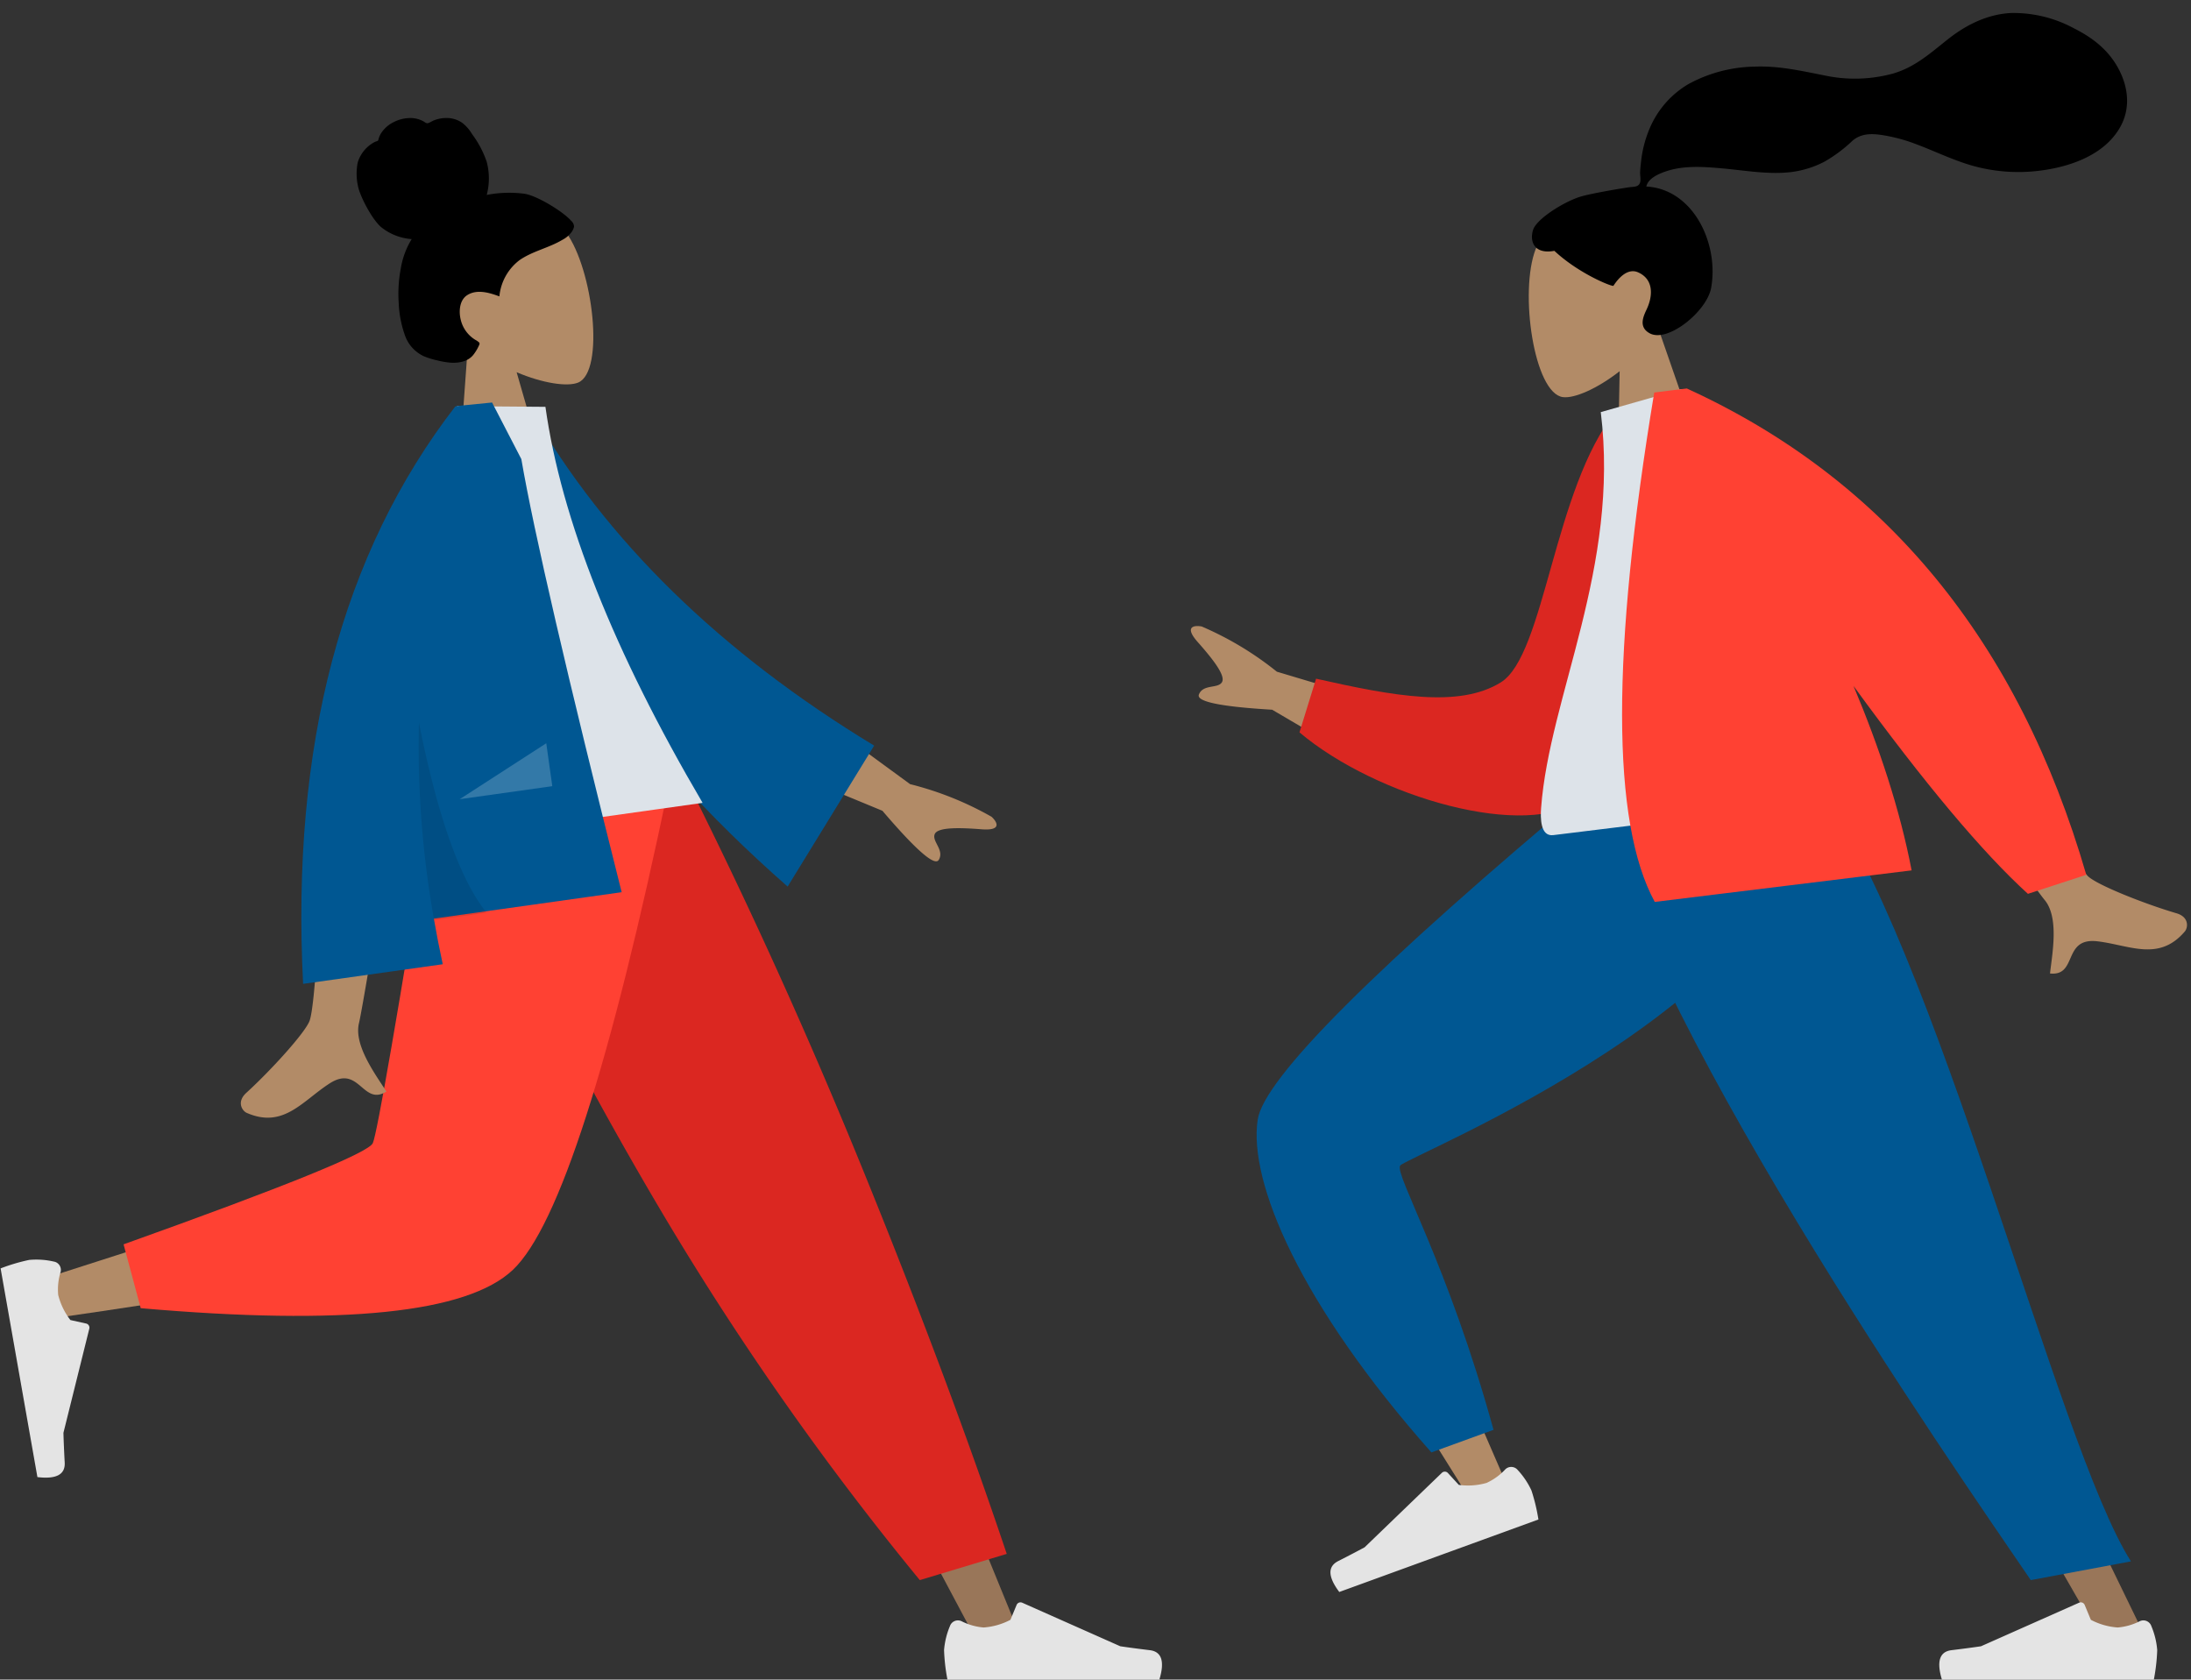 <svg xmlns="http://www.w3.org/2000/svg" width="518.983" height="397.864" viewBox="0 0 518.983 397.864">
  <rect x="0" y="0" width="518.983" height="397.864" fill="#333333" stroke="none"/>
  <g id="Inner-Page" transform="translate(-0.769 2.864)">
    <g id="About-Page" transform="translate(-1147 -242)">
      <g id="Banner">
        <g id="banner-content" transform="translate(315 197)">
          <g id="Group-3" transform="translate(1366 55) rotate(180)">
            <g id="Humaaan" transform="translate(533 -1) rotate(-180)">
              <g id="Head_Front-Head_Front_Chongo" data-name="Head/Front-Head/Front/Chongo" transform="translate(47.691 17.351) rotate(-8)">
                <g id="Head" transform="translate(48.06 27.507)">
                  <path id="Path_1" data-name="Path 1" d="M33.948,8.1C39.105,17.689,38.492,42,31.827,43.713c-2.658.683-8.321-.99-14.084-4.454L21.36,64.775H0L7.353,30.6C3.252,25.8.477,19.923.941,13.332,2.277-5.657,28.79-1.479,33.948,8.1Z" fill="#b28b67" fill-rule="evenodd"/>
                </g>
                <path id="hair" d="M73.571,25.173a27.958,27.958,0,0,0-8.938-.985,15.285,15.285,0,0,0,1.088-7.747,23.564,23.564,0,0,0-2.521-7,9.579,9.579,0,0,0-1.865-2.9,6.374,6.374,0,0,0-3.017-1.616,8.1,8.1,0,0,0-3.475,0c-.505.106-.959.336-1.454.464s-.754-.185-1.122-.5A6.365,6.365,0,0,0,48.955,3.6a8.564,8.564,0,0,0-3.769.45,7.379,7.379,0,0,0-3.139,2.006,5.246,5.246,0,0,0-.94,1.437c-.091.218-.106.348-.325.428-.2.074-.438.076-.647.147a8.131,8.131,0,0,0-4.68,4.229,13.37,13.37,0,0,0-.736,5.509c.071,2.3,2.151,8.288,4.1,10.473a13.077,13.077,0,0,0,6.751,3.8A19.238,19.238,0,0,0,42.04,38.64a32.012,32.012,0,0,0-1.615,7.967,25.927,25.927,0,0,0,.4,7.854A8.512,8.512,0,0,0,44.643,60a18.259,18.259,0,0,0,2.939,1.376,19.385,19.385,0,0,0,3.027.967c1.967.405,4.234.336,5.75-1.225A10.768,10.768,0,0,0,57.9,59.163c.143-.247.23-.409.056-.651a4.663,4.663,0,0,0-.814-.738,7.64,7.64,0,0,1-2.712-5.063c-.242-2.078.318-4.761,2.345-5.668,2.5-1.12,5.257.166,7.481,1.364a12.2,12.2,0,0,1,5.928-7.845c3.366-1.688,7.228-1.885,10.687-3.333a6.378,6.378,0,0,0,2.483-1.574,3.2,3.2,0,0,0,.713-1.163,1.88,1.88,0,0,0-.495-1.461C82.1,30.722,76.489,26.061,73.571,25.173Z" fill-rule="evenodd"/>
              </g>
              <g id="Bottom_Skinny-Jeans-1-Bottom_Standing_Jogging" data-name="Bottom/Skinny-Jeans-1-Bottom/Standing/Jogging" transform="translate(0 171.93)">
                <path id="Leg" d="M115.7,0l66.133,110.23,49.581,93.19h10.679L159.02,0Z" fill="#997659" fill-rule="evenodd"/>
                <g id="Right-Shoe-Accessories_Shoe_Flat-Sneaker" data-name="Right-Shoe-Accessories/Shoe/Flat-Sneaker" transform="translate(222.5 176.577)">
                  <path id="shoe" d="M2.3,22.77A18.412,18.412,0,0,0,.89,28.488a44.4,44.4,0,0,0,.8,7h50.2q1.957-6.449-2.259-6.964t-7-.929L19.4,17.276a1,1,0,0,0-1.32.508l-.01.024L16.61,21.33h0a16.043,16.043,0,0,1-6.343,1.815A14,14,0,0,1,4.993,21.64h0a2,2,0,0,0-2.644,1Q2.321,22.706,2.3,22.77Z" fill="#e4e4e4" fill-rule="evenodd"/>
                </g>
                <path id="Pant" d="M217.643,188.5l20.595-6.211Q224.7,141.946,205.061,93.5T162.87,0H104.7a910.952,910.952,0,0,0,53.153,103.573A701.026,701.026,0,0,0,217.643,188.5Z" fill="#db2721" fill-rule="evenodd"/>
                <path id="Leg-2" data-name="Leg" d="M111.354,0c-6.242,38.735-18.28,88.224-19.416,89.752q-1.136,1.527-81.8,27.328l2.307,9.389Q108.636,112.631,113.814,105c5.178-7.634,31.032-67.94,41.046-105Z" fill="#b28b67" fill-rule="evenodd"/>
                <path id="Pant-2" data-name="Pant" d="M29.04,108.964,33.1,124.085q71.946,6.291,88.166-9.091T158.241,0H102.776q-13.148,81.568-14.7,84.992T29.04,108.964Z" fill="#ff4133" fill-rule="evenodd"/>
                <g id="Left-Shoe-Accessories_Shoe_Flat-Sneaker" data-name="Left-Shoe-Accessories/Shoe/Flat-Sneaker" transform="translate(34.568 106.834) rotate(80)">
                  <path id="shoe-2" data-name="shoe" d="M2.3,22.77A18.412,18.412,0,0,0,.89,28.488a44.4,44.4,0,0,0,.8,7h50.2q1.957-6.449-2.259-6.964t-7-.929L19.4,17.276a1,1,0,0,0-1.32.508l-.01.024L16.61,21.33h0a16.043,16.043,0,0,1-6.343,1.815A14,14,0,0,1,4.993,21.64h0a2,2,0,0,0-2.644,1Q2.321,22.706,2.3,22.77Z" fill="#e4e4e4" fill-rule="evenodd"/>
                </g>
              </g>
              <g id="Body_Long-Sleeve-1-Body_Jacket" data-name="Body/Long-Sleeve-1-Body/Jacket" transform="translate(4.937 96.835) rotate(-8)">
                <path id="Skin" d="M60.818,82.53l18.6.062Q62.156,138.05,60.782,141.444c-2.062,5.09,2.29,12.838,4.151,17-6.071,2.712-5.418-7.318-13.076-3.761-6.99,3.246-12.309,9.124-20.38,4.161-.992-.61-2.079-2.909.551-4.708,6.55-4.481,15.991-12.323,17.267-14.9q2.611-5.278,11.523-56.7Zm111.877-3.455L197.912,103.6a76.524,76.524,0,0,1,18.034,10.339c1.054,1.267,2.2,3.7-2.756,2.608s-10.221-2.01-11.153-.4,1.815,4.071.093,6.174q-1.721,2.1-11.586-13.386l-26.22-15.418Z" fill="#b28b67" fill-rule="evenodd"/>
                <path id="Coat-Back" d="M108.6,8.192l7.552-1.98q24.126,47.584,77,83.581l-22.212,32.272C134.691,86.679,110.956,48.979,108.6,8.192Z" transform="translate(6.164 -12.905) rotate(5)" fill="#005792" fill-rule="evenodd"/>
                <path id="Shirt" d="M80.1,101.155h68.53Q124.815,43.424,124.815,3.071L104.143,0C87.9,26.05,83.308,58.124,80.1,101.155Z" fill="#dde3e9" fill-rule="evenodd"/>
                <path id="Coat-Front" d="M105.063,0q2.422.083,7.378.3h0l5,14.232q.793,26.028,9.257,104.908H81.77q.177,5.448.583,11H48.95Q56.445,46.137,103.689,0h0l.016.015L103.713,0Z" fill="#005792" fill-rule="evenodd"/>
                <path id="Shade" d="M94.34,119.789H81.781A233.422,233.422,0,0,1,84.737,72.97Q86.656,106.928,94.34,119.789Z" fill="rgba(0,0,0,0.1)" fill-rule="evenodd"/>
                <path id="Light" d="M91.769,92.282,113.92,82.015V92.282Z" fill="rgba(255,255,255,0.2)" fill-rule="evenodd"/>
              </g>
            </g>
            <g id="Humaaan-2" data-name="Humaaan">
              <g id="Head_Front-Head_Front_Airy" data-name="Head/Front-Head/Front/Airy" transform="translate(92.409 -0.785) rotate(-7)">
                <g id="Head-2" data-name="Head" transform="translate(48.06 -27.507)">
                  <path id="Path_2" data-name="Path 2" d="M33.948-8.1c5.157-9.584,4.545-33.9-2.121-35.608-2.658-.683-8.321.99-14.084,4.454L21.36-64.775H0L7.353-30.6C3.252-25.8.477-19.923.941-13.332,2.277,5.657,28.79,1.479,33.948-8.1Z" fill="#b28b67" fill-rule="evenodd"/>
                </g>
                <path id="hair-2" data-name="hair" d="M69.833-24.566c-2.815.46-10.4.777-11.793.777-.893,0-1.861-.2-2.39.614-.433.67-.275,1.8-.4,2.579-.15.9-.363,1.794-.579,2.683a27.229,27.229,0,0,1-2.841,7.2A22.159,22.159,0,0,1,41.311-1.227,33.857,33.857,0,0,1,25.348.962C19.618.5,14.432-1.387,9.023-3.161A34.311,34.311,0,0,0-6.923-4.692c-5.432.832-9.536,3.767-14.118,6.553-4.69,2.852-10.051,4.718-15.6,4.289A30.09,30.09,0,0,1-50.863.772c-4-2.663-7.309-5.867-9.174-10.377-2.007-4.851-2.005-10.176,1.3-14.463,4.783-6.214,13.664-7.821,21.052-7.661a40.33,40.33,0,0,1,12.5,2.285c5.381,1.887,10.03,5.085,15.064,7.68a39.268,39.268,0,0,0,7.364,2.938c2.484.7,4.93,1.02,7.179-.476a33.927,33.927,0,0,1,7.232-4.128,23.386,23.386,0,0,1,8.158-1.46c5.412.042,10.747,1.723,16,2.849,4.286.918,8.872,1.833,13.242.951,1.823-.368,4.487-1.129,5.145-3.018-11.084-2-15.438-15.67-12.313-25.7,1.687-5.415,11.825-11.746,15.766-8.9,2.5,1.8.981,4.171,0,5.734-1.879,2.993-2.522,6.838.955,8.922,3,1.8,6.152-2.471,6.212-2.466.824.065,7.947,4.081,12.854,9.941,4.841-.286,5.575,2.9,4.42,5.5S73.723-25.2,69.833-24.566Z" fill-rule="evenodd"/>
              </g>
              <g id="Bottom_Skinny-Jeans-1-Bottom_Standing_Sprint" data-name="Bottom/Skinny-Jeans-1-Bottom/Standing/Sprint" transform="translate(0 -172.93)">
                <path id="Leg-3" data-name="Leg" d="M184.648,8.57C167.627-5.265,174.1-126.572,172.966-128.1q-.757-1.018-80.923-17.327l2.307-9.389q93.773,4.64,99.239,11.58,7.825,9.935,19.342,111.13Z" transform="matrix(0.574, 0.819, -0.819, 0.574, 5.126, -156.091)" fill="#b28b67" fill-rule="evenodd"/>
                <path id="Pant-3" data-name="Pant" d="M101.051-135.546l4.063-15.121c46.6-5.335,77.321,1.269,88.134,11.524q10.813,10.255,19.392,110.828l-30.256,43.08c-40.518-30.476-16.366-130.242-17.4-132.524S139.371-121.847,101.051-135.546Z" transform="matrix(0.574, 0.819, -0.819, 0.574, 10.445, -157.86)" fill="#005792" fill-rule="evenodd"/>
                <g id="Right-Show-Accessories_Shoe_Flat-Sneaker" data-name="Right-Show-Accessories/Shoe/Flat-Sneaker" transform="translate(179.373 -140.217) rotate(-20)">
                  <path id="shoe-3" data-name="shoe" d="M2.3-22.77A18.412,18.412,0,0,1,.89-28.488a44.4,44.4,0,0,1,.8-7h50.2q1.957,6.449-2.259,6.964t-7,.929L19.4-17.276a1,1,0,0,1-1.32-.508l-.01-.024L16.61-21.33h0a16.043,16.043,0,0,0-6.343-1.815A14,14,0,0,0,4.993-21.64h0a2,2,0,0,1-2.644-1Q2.321-22.706,2.3-22.77Z" fill="#e4e4e4" fill-rule="evenodd"/>
                </g>
                <path id="Leg-4" data-name="Leg" d="M115.7,0,69.646-110.23l-45.264-93.19H35.061L151.9,0Z" fill="#997659" fill-rule="evenodd"/>
                <g id="Left-Shot-Accessories_Shoe_Flat-Sneaker" data-name="Left-Shot-Accessories/Shoe/Flat-Sneaker" transform="translate(21.36 -176.577)">
                  <path id="shoe-4" data-name="shoe" d="M2.3-22.77A18.412,18.412,0,0,1,.89-28.488a44.4,44.4,0,0,1,.8-7h50.2q1.957,6.449-2.259,6.964t-7,.929L19.4-17.276a1,1,0,0,1-1.32-.508l-.01-.024L16.61-21.33h0a16.043,16.043,0,0,0-6.343-1.815A14,14,0,0,0,4.993-21.64h0a2,2,0,0,1-2.644-1Q2.321-22.706,2.3-22.77Z" fill="#e4e4e4" fill-rule="evenodd"/>
                </g>
                <path id="Pant-4" data-name="Pant" d="M28.47-184.06,52.2-188.5C70.547-161.6,147.331-51.333,155.75,0H102.923C74.809-37.109,45.959-156.722,28.47-184.06Z" fill="#005792" fill-rule="evenodd"/>
              </g>
              <g id="Body_Long-Sleeve-1-Body_Jacket-2" data-name="Body/Long-Sleeve-1-Body/Jacket-2" transform="translate(30.54 -66.496) rotate(-7)">
                <path id="Skin-2" data-name="Skin" d="M45.843-72.761,64.08-76.369q-27.512-51.117-29.508-54.184c-2.995-4.6-.2-13.032.832-17.472-6.475-1.5-3.921,8.213-12.115,6.185-7.479-1.852-13.82-6.6-20.793-.195-.857.788-1.485,3.251,1.438,4.514,7.283,3.147,18.042,9.04,19.787,11.327Q27.289-121.514,45.843-72.761ZM226.228-45.48,225.87-46c-2.738-4.024-5.29-8.234-4.192-9.636,1.146-1.463,4.465.152,5.776-2.228q1.311-2.38-16.784-5.694L186.518-82.024l-10.3,13.152,32.249,14.12a76.389,76.389,0,0,0,16.365,12.8C226.408-41.455,229.1-41.3,226.228-45.48Z" fill="#b28b67" fill-rule="evenodd"/>
                <path id="Coat-Back-2" data-name="Coat-Back" d="M109.719-8.764l7.552,1.98c18.116-14.693,28.335-52.9,39.914-57.063,10.948-3.938,25.45,2.062,42.623,9.953L206.3-65.516C191.715-84.3,158.686-101.968,144.04-94.8,120.625-83.343,111.292-35.938,109.719-8.764Z" transform="translate(5.099 13.575) rotate(-5)" fill="#db2721" fill-rule="evenodd"/>
                <path id="Shirt-2" data-name="Shirt" d="M80.1-101.155h68.1c3.112,0,2.525,4.48,2.075,6.74-5.191,26.088-25.456,54.209-25.456,91.345L105.173,0C88.927-26.051,83.309-58.124,80.1-101.155Z" fill="#dde3e9" fill-rule="evenodd"/>
                <path id="Coat-Front-2" data-name="Coat-Front" d="M107.451,0h4.232q26.45-89.891,14.583-119.789H64.97c.97,14.586,4.08,30.011,8.339,45.051Q52.487-112.189,38.3-128.662L24.03-125.875Q37.821-40.6,103.906,0Z" fill="#ff4133" fill-rule="evenodd"/>
              </g>
            </g>
          </g>
        </g>
      </g>
    </g>
  </g>
</svg>
